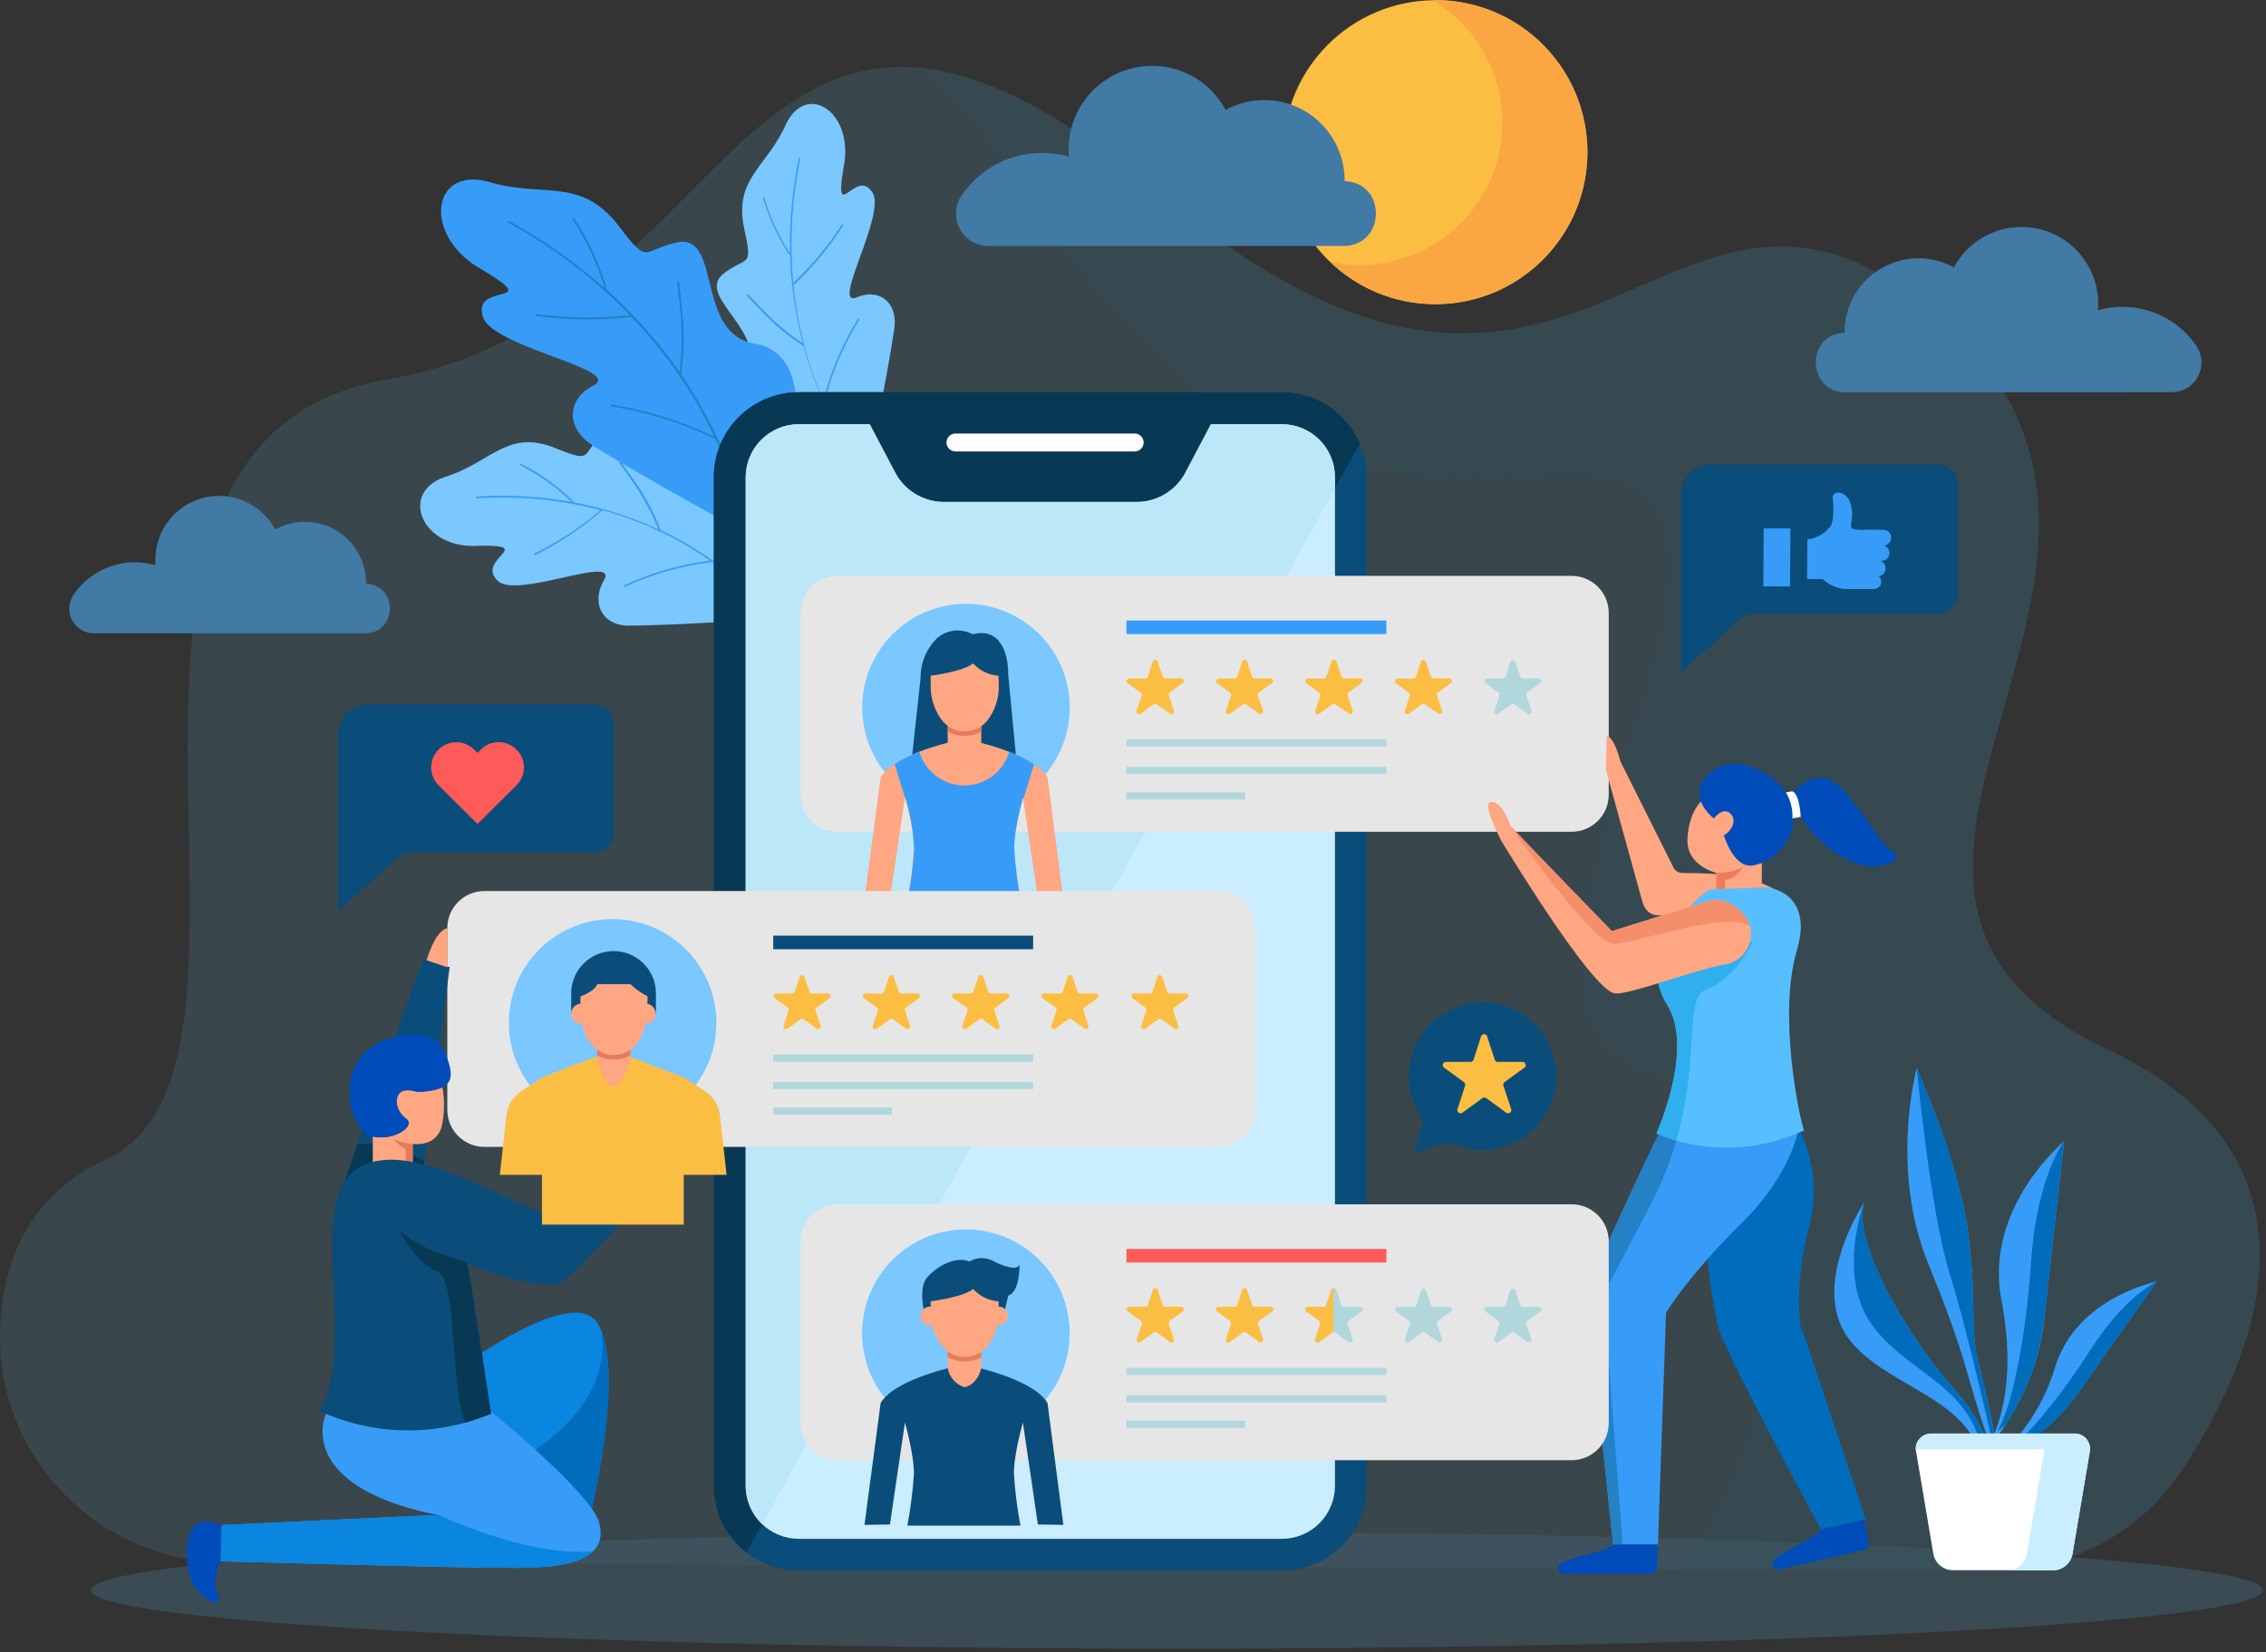 <svg width="532" height="388" viewBox="0 0 532 388" fill="none" xmlns="http://www.w3.org/2000/svg">
<rect x="0" y="0" width="532" height="388" fill="#333333" stroke="none"/>
<path d="M531.306 373.427C531.306 365.868 417.136 359.733 276.319 359.733C135.502 359.733 21.332 365.868 21.332 373.427C21.332 380.986 135.49 387.133 276.319 387.133C417.148 387.133 531.306 380.998 531.306 373.427Z" fill="#3D535E" fill-opacity="0.75"/>
<path d="M53.038 366.921C23.329 366.777 -0.782 342.343 0.019 312.646C0.45 296.488 6.49 280.833 24.836 272.293C73.179 249.809 5.7 103.657 91.167 89.042C176.633 74.427 173.248 -36.885 273.305 46.321C373.363 129.527 391.351 17.091 456.557 75.551C521.763 134.012 413.835 208.212 494.829 246.436C548.206 271.647 530.709 316.892 512.589 344.795C507.73 352.236 501.081 358.339 493.252 362.543C485.422 366.747 476.662 368.919 467.775 368.858L53.038 366.921Z" fill="#415A67" fill-opacity="0.5"/>
<g style="mix-blend-mode:multiply" opacity="0.44">
<path d="M467.775 368.858C476.654 368.911 485.404 366.735 493.225 362.532C501.045 358.328 507.687 352.229 512.541 344.795C530.661 316.892 548.158 271.648 494.781 246.436C413.835 208.164 521.762 134.012 456.509 75.551C391.255 17.091 373.363 129.515 273.305 46.321C248.68 25.846 230.333 17.163 215.419 15.895C220.927 19.69 225.711 24.442 229.544 29.924C265.902 80.826 287.717 117.985 363.651 111.515C439.585 105.045 329.721 237.538 389.497 252.894C428.965 263.024 423.702 323.925 395.07 368.524L467.775 368.858Z" fill="#324F5A" fill-opacity="0.75"/>
</g>
<path d="M203.65 111.36C197.668 110.715 191.83 109.099 186.368 106.576C178.152 102.772 170.82 95.465 174.946 88.253C181.106 78.374 163.584 70.014 169.54 64.512C175.604 59.645 176.884 63.675 174.54 52.779C172.614 41.657 180.268 38.99 184.574 29.039C189.502 19.028 200.804 26.515 198.005 39.576C195.805 53.055 201.007 39.133 204.834 45.209C208.099 50.232 195.266 71.856 200.935 69.906C206.186 67.514 210.707 70.827 210.013 76.867C207.968 90.836 203.459 111.084 203.65 111.36Z" fill="#7BC7FF"/>
<path d="M207.836 117.052C207.807 117.052 207.778 117.045 207.751 117.033C207.724 117.02 207.7 117.003 207.681 116.981C198.834 106.6 192.335 94.43 188.629 81.304V81.184H188.533C184.813 78.79 181.413 75.933 178.415 72.681C177.398 71.628 176.381 70.552 175.365 69.464C175.346 69.437 175.336 69.406 175.336 69.374C175.336 69.342 175.346 69.311 175.365 69.284C175.386 69.232 175.426 69.19 175.477 69.165C175.528 69.141 175.586 69.137 175.64 69.153C175.66 69.148 175.68 69.148 175.7 69.153C176.692 70.205 177.685 71.27 178.69 72.298C181.466 75.297 184.571 77.973 187.947 80.275L188.509 80.634L188.33 79.953C186.658 73.448 185.715 66.777 185.519 60.063V59.872L185.363 59.8H185.292C182.591 55.662 180.504 51.154 179.096 46.417C179.076 46.387 179.065 46.351 179.065 46.315C179.065 46.279 179.076 46.243 179.096 46.213C179.131 46.188 179.173 46.175 179.216 46.175C179.259 46.175 179.301 46.188 179.336 46.213C179.372 46.239 179.398 46.278 179.407 46.321C180.691 50.677 182.562 54.837 184.969 58.688C185.124 58.951 185.292 59.202 185.459 59.465C185.459 59.154 185.459 58.831 185.459 58.52C185.39 51.375 186.08 44.243 187.516 37.243C187.519 37.219 187.527 37.196 187.539 37.176C187.551 37.155 187.568 37.137 187.588 37.124C187.617 37.107 187.65 37.098 187.684 37.098C187.717 37.098 187.75 37.107 187.779 37.124C187.816 37.148 187.844 37.183 187.859 37.224C187.874 37.264 187.875 37.309 187.863 37.351C185.926 46.736 185.366 56.353 186.201 65.9C186.201 66.091 186.201 66.27 186.201 66.462L186.583 66.091C190.789 62.097 194.5 57.612 197.634 52.732C197.634 52.672 197.706 52.648 197.778 52.732C197.81 52.749 197.839 52.773 197.861 52.801C197.884 52.83 197.9 52.864 197.91 52.899C197.924 52.925 197.932 52.953 197.932 52.983C197.932 53.012 197.924 53.041 197.91 53.066C194.663 58.131 190.798 62.771 186.404 66.88L186.284 66.988V67.155C186.761 71.811 187.605 76.422 188.808 80.945V81.017C188.825 81.044 188.834 81.075 188.834 81.107C188.834 81.138 188.825 81.17 188.808 81.196V81.268V81.34C189.924 85.391 191.331 89.356 193.018 93.204L193.317 93.886C193.377 93.647 193.448 93.407 193.508 93.168C195.248 86.733 197.907 80.582 201.402 74.905C201.42 74.867 201.453 74.836 201.493 74.82C201.533 74.805 201.577 74.805 201.617 74.822C201.646 74.831 201.673 74.847 201.696 74.867C201.718 74.888 201.737 74.913 201.749 74.941C201.76 74.959 201.767 74.98 201.767 75.001C201.767 75.022 201.76 75.043 201.749 75.061C198.078 81.034 195.329 87.525 193.592 94.317V94.412V94.508C197.279 102.559 202.056 110.064 207.788 116.813C207.8 116.833 207.806 116.856 207.806 116.879C207.806 116.902 207.8 116.925 207.788 116.945C207.768 116.982 207.738 117.015 207.703 117.04C207.668 117.065 207.628 117.081 207.585 117.088L207.836 117.052Z" fill="#379CF7"/>
<path d="M182.314 145.398C182.708 138.889 182.123 132.358 180.579 126.023C178.187 116.562 172.207 107.473 164.422 110.845C153.658 115.952 148.323 95.752 141.889 101.277C136.04 107.054 139.808 109.051 129.45 104.865C118.782 101.062 114.847 108.896 104.334 112.041C93.57 115.785 99.084 129.144 112.467 128.163C126.15 127.888 111.51 131.333 116.869 136.404C121.27 140.697 144.819 130.221 141.913 136.045C138.696 141.331 141.171 146.725 147.259 146.917C161.3 146.857 182.086 145.063 182.314 145.398Z" fill="#7BC7FF"/>
<path d="M187.217 150.792C187.229 150.765 187.235 150.737 187.235 150.708C187.235 150.679 187.229 150.651 187.217 150.624C180.269 141.726 169.098 131.082 155.212 124.516H155.105V124.396C153.394 120.061 151.153 115.956 148.431 112.173C147.558 110.905 146.661 109.649 145.764 108.382C145.74 108.362 145.711 108.352 145.68 108.352C145.65 108.352 145.62 108.362 145.597 108.382C145.541 108.398 145.493 108.433 145.46 108.481C145.427 108.529 145.412 108.587 145.417 108.645C145.413 108.673 145.413 108.701 145.417 108.728C146.29 109.924 147.163 111.192 148.024 112.436C150.534 115.933 152.644 119.7 154.315 123.667L154.579 124.324L153.945 124.037C147.817 121.242 141.37 119.206 134.749 117.974H134.569V117.782C134.576 117.755 134.576 117.726 134.569 117.698C130.994 114.172 126.895 111.219 122.418 108.944C122.386 108.924 122.348 108.913 122.31 108.913C122.272 108.913 122.235 108.924 122.203 108.944C122.168 108.974 122.142 109.014 122.127 109.058C122.112 109.102 122.11 109.149 122.119 109.195C122.143 109.238 122.181 109.272 122.227 109.291C126.337 111.384 130.131 114.05 133.493 117.208L134.175 117.866L133.242 117.698C126.184 116.511 119.012 116.145 111.869 116.61C111.774 116.61 111.75 116.61 111.75 116.67C111.732 116.703 111.723 116.74 111.723 116.778C111.723 116.815 111.732 116.852 111.75 116.885C111.765 116.925 111.794 116.958 111.831 116.98C111.868 117.002 111.911 117.01 111.953 117.005C121.53 116.378 131.146 117.274 140.442 119.66L140.992 119.803L140.561 120.162C135.947 124.032 130.883 127.333 125.48 129.993C125.48 129.993 125.384 130.053 125.408 130.137C125.435 130.211 125.485 130.274 125.552 130.316C125.577 130.331 125.606 130.339 125.635 130.339C125.665 130.339 125.694 130.331 125.719 130.316C131.315 127.525 136.539 124.041 141.267 119.947L141.399 119.827H141.554C146.072 121.067 150.474 122.696 154.71 124.695H154.782V124.767C154.803 124.793 154.831 124.813 154.862 124.825C154.894 124.838 154.928 124.842 154.961 124.839H155.033H155.105C158.932 126.684 162.611 128.823 166.108 131.237L166.718 131.656L165.988 131.751C159.277 132.651 152.74 134.563 146.601 137.421C146.563 137.44 146.531 137.472 146.512 137.511C146.493 137.549 146.486 137.593 146.494 137.636C146.492 137.669 146.499 137.701 146.514 137.73C146.528 137.76 146.55 137.785 146.577 137.803C146.577 137.803 146.637 137.803 146.697 137.803C153.148 134.803 160.035 132.849 167.101 132.015H167.208H167.304C174.695 137.322 181.299 143.647 186.918 150.804C186.918 150.876 187.014 150.864 187.038 150.864C187.081 150.847 187.12 150.82 187.149 150.784C187.178 150.749 187.198 150.706 187.205 150.66L187.217 150.792Z" fill="#379CF7"/>
<path d="M176.166 125.927C176.059 125.927 182.744 116.945 185.495 105.989C188.473 95.225 187.504 82.572 177.446 80.742C163.297 78.649 169.421 55.626 159.506 56.822C150.118 58.616 152.88 63.017 144.556 52.169C135.682 41.525 127.095 46.548 114.369 42.602C101.093 39.241 99.108 55.758 113.544 63.544C127.896 72.214 110.733 65.995 113.376 74.415C115.481 81.46 145.92 86.65 139.569 90.406C133.182 93.431 132.668 100.285 138.875 104.435C153.55 113.656 176.119 125.484 176.166 125.927Z" fill="#379CF7"/>
<path d="M178.164 134.383C178.188 134.356 178.207 134.323 178.217 134.288C178.228 134.253 178.23 134.215 178.223 134.179C175.545 117.652 169.332 101.897 160.008 87.99L159.925 87.87V87.739C160.657 82.359 160.689 76.908 160.02 71.521C159.853 69.727 159.649 67.933 159.434 66.103C159.435 66.062 159.42 66.023 159.394 65.992C159.367 65.962 159.331 65.941 159.291 65.936C159.229 65.912 159.16 65.914 159.1 65.941C159.039 65.968 158.992 66.017 158.968 66.079C158.962 66.115 158.962 66.151 158.968 66.187C159.171 67.957 159.374 69.775 159.554 71.485C160.149 76.465 160.177 81.496 159.638 86.483C159.638 86.758 159.566 87.021 159.518 87.296C159.362 87.057 159.195 86.83 159.028 86.59C154.264 79.86 148.755 73.69 142.606 68.196L142.439 68.04V67.837C142.445 67.797 142.445 67.757 142.439 67.718C140.725 61.904 138.171 56.371 134.856 51.297C134.836 51.255 134.803 51.221 134.763 51.199C134.722 51.178 134.675 51.17 134.629 51.177C134.575 51.176 134.522 51.195 134.48 51.23C134.438 51.265 134.411 51.314 134.402 51.368C134.389 51.392 134.383 51.419 134.383 51.446C134.383 51.473 134.389 51.5 134.402 51.524C137.461 56.189 139.874 61.246 141.578 66.557C141.686 66.916 141.805 67.275 141.913 67.634L141.04 66.868C134.417 61.118 127.2 56.091 119.512 51.871C119.404 51.871 119.368 51.871 119.344 51.871C119.308 51.89 119.277 51.92 119.256 51.956C119.235 51.991 119.224 52.032 119.225 52.074C119.218 52.126 119.228 52.178 119.254 52.224C119.28 52.269 119.32 52.305 119.368 52.325C129.69 57.98 139.134 65.107 147.402 73.482C147.558 73.65 147.713 73.817 147.881 73.973L147.235 74.044C140.152 74.796 133.005 74.696 125.946 73.745C125.862 73.745 125.815 73.745 125.791 73.853C125.773 73.893 125.764 73.935 125.764 73.979C125.764 74.022 125.773 74.065 125.791 74.104C125.811 74.135 125.837 74.16 125.868 74.179C125.899 74.197 125.934 74.209 125.97 74.212C133.287 75.202 140.699 75.282 148.036 74.451H148.24L148.371 74.595C152.354 78.738 155.993 83.198 159.255 87.93L159.315 88.002V88.097C159.316 88.138 159.329 88.178 159.352 88.212C159.376 88.246 159.408 88.273 159.446 88.289H159.53L159.59 88.373C162.478 92.641 165.06 97.11 167.316 101.744L167.722 102.557L166.909 102.174C159.503 98.677 151.632 96.26 143.539 94.998C143.49 94.987 143.439 94.994 143.394 95.018C143.35 95.042 143.317 95.082 143.3 95.13C143.286 95.164 143.278 95.201 143.278 95.237C143.278 95.275 143.286 95.311 143.3 95.345C143.313 95.37 143.332 95.39 143.355 95.405C143.378 95.419 143.404 95.428 143.432 95.429C151.936 96.748 160.193 99.341 167.926 103.119L168.045 103.179V103.299C172.638 113.15 175.858 123.584 177.613 134.311C177.613 134.418 177.685 134.442 177.709 134.454C177.76 134.464 177.813 134.461 177.862 134.446C177.912 134.432 177.958 134.406 177.996 134.371L178.164 134.383Z" fill="#2481C6"/>
<path d="M300.957 92.104H187.528C176.524 92.104 167.603 101.025 167.603 112.029V348.909C167.603 359.914 176.524 368.835 187.528 368.835H300.957C311.961 368.835 320.882 359.914 320.882 348.909V112.029C320.882 101.025 311.961 92.104 300.957 92.104Z" fill="#0A4D7A"/>
<path d="M300.969 92.104H187.528C184.91 92.101 182.316 92.614 179.896 93.614C177.476 94.614 175.276 96.081 173.424 97.932C171.571 99.782 170.101 101.98 169.098 104.399C168.095 106.818 167.579 109.411 167.579 112.029V348.909C167.58 351.938 168.273 354.926 169.606 357.646C170.939 360.366 172.876 362.744 175.269 364.601L319.244 104.124C317.703 100.555 315.152 97.516 311.905 95.38C308.657 93.244 304.856 92.105 300.969 92.104V92.104Z" fill="#083954"/>
<path d="M266.393 101.803H224.317C223.76 101.807 223.226 102.029 222.832 102.423C222.438 102.818 222.216 103.351 222.212 103.908V103.908C222.212 104.467 222.434 105.002 222.829 105.397C223.224 105.792 223.759 106.013 224.317 106.013H266.393C266.951 106.013 267.486 105.792 267.881 105.397C268.276 105.002 268.498 104.467 268.498 103.908V103.908C268.494 103.351 268.272 102.818 267.878 102.423C267.484 102.029 266.95 101.807 266.393 101.803V101.803Z" fill="white"/>
<path d="M300.969 99.615H284.321L278.341 110.965C277.244 113.048 275.6 114.791 273.585 116.008C271.57 117.224 269.26 117.866 266.907 117.866H221.602C219.249 117.866 216.939 117.224 214.924 116.008C212.909 114.791 211.265 113.048 210.169 110.965L204.189 99.615H187.528C184.224 99.618 181.056 100.932 178.72 103.268C176.383 105.605 175.069 108.773 175.066 112.077V348.909C175.072 352.211 176.388 355.376 178.724 357.71C181.06 360.044 184.226 361.356 187.528 361.359H300.969C304.27 361.356 307.435 360.043 309.769 357.709C312.103 355.375 313.416 352.21 313.419 348.909V112.029C313.407 108.734 312.09 105.579 309.756 103.252C307.423 100.926 304.264 99.618 300.969 99.615Z" fill="#CAEDFF"/>
<g style="mix-blend-mode:multiply" opacity="0.85">
<path d="M313.419 112.029V114.661L178.965 357.951C177.735 356.785 176.754 355.382 176.084 353.825C175.414 352.269 175.067 350.592 175.066 348.897V112.089C175.066 108.783 176.379 105.612 178.715 103.273C181.052 100.934 184.222 99.618 187.528 99.615H204.177L210.157 110.965C211.256 113.048 212.903 114.791 214.92 116.007C216.937 117.223 219.247 117.866 221.602 117.866H266.847C269.2 117.864 271.508 117.22 273.523 116.004C275.537 114.788 277.182 113.046 278.281 110.965L284.261 99.615H300.909C302.546 99.609 304.167 99.925 305.682 100.545C307.196 101.166 308.574 102.078 309.735 103.231C310.897 104.384 311.82 105.754 312.452 107.264C313.084 108.773 313.413 110.393 313.419 112.029Z" fill="#BAE6F7"/>
</g>
<path d="M368.973 135.232H196.666C191.85 135.232 187.947 139.135 187.947 143.951V186.6C187.947 191.415 191.85 195.319 196.666 195.319H368.973C373.789 195.319 377.692 191.415 377.692 186.6V143.951C377.692 139.135 373.789 135.232 368.973 135.232Z" fill="#E6E6E6"/>
<path d="M271.775 155.277L272.971 158.865C273.009 158.987 273.085 159.093 273.189 159.169C273.292 159.244 273.417 159.284 273.545 159.283H277.324C277.452 159.284 277.577 159.325 277.68 159.401C277.783 159.476 277.86 159.582 277.9 159.704C277.94 159.826 277.94 159.957 277.901 160.079C277.862 160.201 277.786 160.308 277.683 160.384L274.621 162.608C274.519 162.686 274.444 162.793 274.406 162.915C274.367 163.037 274.367 163.168 274.406 163.29L275.602 166.878C275.643 167.001 275.644 167.135 275.604 167.259C275.564 167.383 275.486 167.491 275.38 167.567C275.275 167.643 275.148 167.683 275.017 167.682C274.887 167.681 274.761 167.638 274.657 167.56L271.547 165.395C271.443 165.319 271.317 165.278 271.189 165.278C271.06 165.278 270.934 165.319 270.83 165.395L267.78 167.619C267.676 167.698 267.55 167.741 267.419 167.742C267.289 167.743 267.162 167.703 267.056 167.627C266.951 167.55 266.872 167.443 266.833 167.319C266.793 167.195 266.794 167.061 266.835 166.938L268.031 163.35C268.07 163.227 268.069 163.094 268.029 162.972C267.988 162.849 267.909 162.743 267.804 162.668L264.754 160.443C264.651 160.367 264.575 160.261 264.536 160.139C264.497 160.017 264.497 159.886 264.537 159.764C264.577 159.642 264.654 159.536 264.757 159.461C264.86 159.385 264.985 159.344 265.113 159.343H268.892C269.02 159.344 269.145 159.304 269.248 159.228C269.351 159.153 269.428 159.047 269.466 158.925L270.662 155.337C270.704 155.227 270.778 155.131 270.873 155.062C270.968 154.993 271.081 154.952 271.199 154.946C271.317 154.94 271.434 154.968 271.536 155.026C271.638 155.085 271.721 155.172 271.775 155.277V155.277Z" fill="#FBBE42"/>
<path d="M292.752 155.277L293.948 158.865C293.991 158.987 294.07 159.092 294.175 159.167C294.28 159.242 294.405 159.283 294.534 159.283H298.314C298.442 159.284 298.566 159.325 298.67 159.401C298.773 159.476 298.85 159.582 298.89 159.704C298.929 159.826 298.93 159.957 298.891 160.079C298.852 160.201 298.775 160.307 298.673 160.384L295.551 162.62C295.447 162.696 295.37 162.803 295.329 162.925C295.288 163.047 295.286 163.179 295.324 163.302L296.52 166.89C296.558 167.011 296.557 167.142 296.517 167.263C296.477 167.384 296.401 167.49 296.298 167.565C296.195 167.64 296.071 167.681 295.943 167.683C295.816 167.684 295.691 167.645 295.587 167.572L292.537 165.395C292.433 165.319 292.307 165.278 292.178 165.278C292.049 165.278 291.924 165.319 291.819 165.395L288.758 167.619C288.653 167.693 288.529 167.732 288.401 167.73C288.274 167.729 288.15 167.688 288.047 167.613C287.944 167.538 287.867 167.432 287.827 167.311C287.787 167.19 287.787 167.059 287.825 166.938L289.021 163.35C289.058 163.226 289.056 163.095 289.016 162.973C288.975 162.851 288.897 162.744 288.794 162.668L285.732 160.443C285.629 160.367 285.553 160.261 285.514 160.139C285.475 160.017 285.475 159.886 285.515 159.764C285.554 159.642 285.631 159.536 285.735 159.461C285.838 159.385 285.963 159.344 286.091 159.343H289.87C289.999 159.343 290.125 159.302 290.23 159.227C290.335 159.152 290.414 159.046 290.456 158.924L291.652 155.336C291.692 155.226 291.763 155.129 291.858 155.059C291.952 154.989 292.065 154.948 292.182 154.942C292.3 154.935 292.416 154.964 292.518 155.023C292.619 155.083 292.701 155.171 292.752 155.277Z" fill="#FBBE42"/>
<path d="M313.742 155.277L314.938 158.865C314.976 158.987 315.053 159.093 315.156 159.169C315.26 159.244 315.384 159.284 315.512 159.283H319.303C319.43 159.287 319.553 159.33 319.655 159.406C319.756 159.482 319.831 159.589 319.87 159.71C319.908 159.831 319.907 159.961 319.868 160.082C319.829 160.203 319.753 160.308 319.65 160.384L316.601 162.608C316.495 162.683 316.417 162.79 316.376 162.912C316.335 163.035 316.334 163.167 316.373 163.29L317.569 166.878C317.611 167.001 317.612 167.135 317.572 167.259C317.532 167.383 317.454 167.491 317.348 167.567C317.242 167.643 317.115 167.683 316.985 167.682C316.855 167.681 316.728 167.638 316.624 167.56L313.491 165.395C313.387 165.319 313.261 165.278 313.132 165.278C313.003 165.278 312.878 165.319 312.773 165.395L309.712 167.62C309.608 167.698 309.481 167.741 309.351 167.742C309.221 167.743 309.094 167.703 308.988 167.627C308.882 167.551 308.804 167.443 308.764 167.319C308.724 167.195 308.725 167.061 308.767 166.938L309.963 163.35C310.005 163.228 310.007 163.096 309.968 162.973C309.929 162.85 309.852 162.743 309.747 162.668L306.686 160.444C306.583 160.367 306.506 160.261 306.467 160.139C306.428 160.017 306.429 159.886 306.469 159.764C306.508 159.642 306.585 159.536 306.689 159.461C306.792 159.385 306.916 159.344 307.044 159.343H310.824C310.952 159.344 311.076 159.304 311.18 159.228C311.283 159.153 311.36 159.047 311.398 158.925L312.594 155.337C312.63 155.216 312.702 155.109 312.801 155.031C312.9 154.953 313.021 154.908 313.147 154.901C313.273 154.895 313.398 154.927 313.504 154.995C313.611 155.062 313.694 155.16 313.742 155.277V155.277Z" fill="#FBBE42"/>
<path d="M334.732 155.277L335.928 158.865C335.97 158.987 336.049 159.093 336.154 159.168C336.259 159.243 336.385 159.283 336.514 159.283H340.293C340.422 159.284 340.546 159.325 340.649 159.401C340.753 159.476 340.83 159.582 340.869 159.704C340.909 159.826 340.91 159.957 340.871 160.079C340.832 160.201 340.755 160.308 340.652 160.384L337.591 162.608C337.486 162.684 337.409 162.791 337.37 162.913C337.331 163.036 337.333 163.168 337.375 163.29L338.571 166.878C338.609 167 338.609 167.13 338.569 167.251C338.529 167.372 338.452 167.478 338.349 167.553C338.246 167.629 338.122 167.67 337.995 167.671C337.867 167.672 337.743 167.633 337.638 167.56L334.505 165.395C334.401 165.319 334.275 165.278 334.146 165.278C334.017 165.278 333.892 165.319 333.787 165.395L330.725 167.619C330.621 167.693 330.497 167.732 330.369 167.731C330.242 167.729 330.118 167.688 330.015 167.613C329.912 167.538 329.835 167.432 329.795 167.311C329.755 167.19 329.754 167.059 329.793 166.938L330.989 163.35C331.028 163.227 331.027 163.094 330.986 162.972C330.945 162.849 330.867 162.743 330.761 162.668L327.7 160.443C327.597 160.367 327.52 160.261 327.481 160.139C327.442 160.017 327.443 159.886 327.482 159.764C327.522 159.642 327.599 159.536 327.702 159.461C327.806 159.385 327.93 159.344 328.058 159.343H331.85C331.978 159.344 332.102 159.304 332.206 159.228C332.309 159.153 332.385 159.047 332.424 158.925L333.62 155.337C333.662 155.227 333.735 155.131 333.83 155.062C333.926 154.993 334.039 154.952 334.157 154.946C334.274 154.94 334.391 154.968 334.493 155.026C334.595 155.085 334.678 155.172 334.732 155.277V155.277Z" fill="#FBBE42"/>
<path d="M355.71 155.277L356.906 158.865C356.946 158.988 357.025 159.095 357.131 159.17C357.236 159.245 357.362 159.285 357.492 159.283H361.271C361.399 159.284 361.524 159.325 361.627 159.401C361.731 159.476 361.808 159.582 361.847 159.704C361.887 159.826 361.887 159.957 361.848 160.079C361.809 160.201 361.733 160.308 361.63 160.384L358.568 162.608C358.465 162.684 358.387 162.791 358.346 162.913C358.306 163.035 358.304 163.167 358.341 163.29L359.537 166.878C359.575 167 359.574 167.13 359.535 167.251C359.495 167.372 359.418 167.478 359.315 167.553C359.212 167.628 359.088 167.67 358.961 167.671C358.833 167.672 358.708 167.633 358.604 167.56L355.495 165.395C355.39 165.319 355.265 165.278 355.136 165.278C355.007 165.278 354.881 165.319 354.777 165.395L351.763 167.584C351.659 167.657 351.534 167.696 351.407 167.695C351.279 167.693 351.155 167.652 351.052 167.577C350.949 167.502 350.872 167.396 350.833 167.275C350.793 167.154 350.792 167.023 350.83 166.902L352.026 163.314C352.069 163.192 352.07 163.06 352.032 162.937C351.993 162.814 351.915 162.707 351.811 162.632L348.749 160.408C348.646 160.331 348.57 160.225 348.531 160.103C348.492 159.981 348.492 159.85 348.532 159.728C348.572 159.606 348.649 159.5 348.752 159.425C348.855 159.349 348.98 159.308 349.108 159.307H352.887C353.016 159.307 353.142 159.266 353.247 159.191C353.352 159.116 353.431 159.011 353.473 158.889L354.669 155.301C354.722 155.21 354.797 155.135 354.886 155.082C354.976 155.029 355.078 154.999 355.183 154.997C355.287 154.995 355.391 155.019 355.483 155.068C355.575 155.117 355.653 155.189 355.71 155.277V155.277Z" fill="#B1D7DD"/>
<path d="M325.487 173.599H264.467V175.298H325.487V173.599Z" fill="#B1D7DD"/>
<path d="M325.487 145.709H264.467V148.902H325.487V145.709Z" fill="#379CF7"/>
<path d="M325.487 180.058H264.467V181.756H325.487V180.058Z" fill="#B1D7DD"/>
<path d="M292.358 186.05H264.467V187.748H292.358V186.05Z" fill="#B1D7DD"/>
<path d="M232.34 189.881C245.442 186.816 253.577 173.71 250.511 160.609C247.446 147.508 234.34 139.372 221.239 142.438C208.138 145.503 200.002 158.609 203.068 171.71C206.133 184.811 219.239 192.947 232.34 189.881Z" fill="#7BC7FF"/>
<path d="M238.849 180.943L236.708 158.434C236.708 152.669 234.447 147.359 228.336 148.938C226.996 148.21 225.463 147.918 223.95 148.102C222.436 148.287 221.018 148.938 219.892 149.966C218.684 151.176 217.729 152.615 217.085 154.198C216.44 155.782 216.117 157.478 216.137 159.188L213.745 181.062L238.849 180.943Z" fill="#0A4D7A"/>
<path d="M230.381 169.365V174.317C230.381 174.317 229.687 178.192 226.422 178.85C225.412 178.533 224.51 177.941 223.818 177.14C223.125 176.34 222.668 175.362 222.5 174.317V169.365H230.381Z" fill="#FFA683"/>
<path d="M230.381 168.66V171.817C229.168 172.464 227.815 172.803 226.44 172.803C225.066 172.803 223.712 172.464 222.5 171.817V168.66H230.381Z" fill="#E57C5C"/>
<path d="M234.436 158.685C232.143 158.521 230.002 157.48 228.456 155.779C226.243 157.693 218.505 158.685 218.505 158.685V161.735C218.611 164.347 219.49 166.869 221.028 168.983C221.661 169.839 222.486 170.534 223.436 171.013C224.386 171.492 225.436 171.742 226.5 171.742C227.564 171.742 228.614 171.492 229.564 171.013C230.514 170.534 231.339 169.839 231.972 168.983C233.511 166.869 234.389 164.347 234.495 161.735L234.436 158.685Z" fill="#FFA683"/>
<path d="M245.929 182.569C242.843 177.259 229.771 174.317 229.771 174.317L226.339 175.644L222.906 174.317C222.906 174.317 209.834 177.259 206.748 182.569L202.957 211.178L208.937 211.082L212.453 187.162C212.453 187.162 214.678 194.876 214.558 199.385C214.287 203.399 213.775 207.392 213.027 211.345H239.578C238.83 207.392 238.319 203.399 238.047 199.385C237.928 194.876 240.152 187.162 240.152 187.162L243.669 211.082L249.649 211.178L245.929 182.569Z" fill="#FFA683"/>
<path d="M236.947 176.542C236.28 178.822 234.891 180.825 232.989 182.25C231.087 183.675 228.775 184.445 226.398 184.445C224.022 184.445 221.71 183.675 219.808 182.25C217.906 180.825 216.517 178.822 215.85 176.542C213.817 177.303 211.869 178.273 210.037 179.436L212.429 187.222C212.468 187.286 212.5 187.354 212.525 187.425V187.222L212.776 188.119L212.848 188.394C213.867 191.996 214.465 195.705 214.63 199.445C214.358 203.459 213.847 207.452 213.099 211.405H239.65C238.902 207.452 238.39 203.459 238.119 199.445C238 194.936 240.224 187.222 240.224 187.222V187.545C240.273 187.433 240.329 187.326 240.392 187.222L242.784 179.484C240.951 178.294 238.994 177.307 236.947 176.542V176.542Z" fill="#379CF7"/>
<path d="M394.962 204.994C394.536 204.987 394.119 204.865 393.755 204.642C393.391 204.419 393.094 204.103 392.893 203.727L380.467 178.874C380.467 178.874 378.972 172.894 377.214 172.894L377.034 180.811L385.478 211.357C385.969 213.271 386.961 214.945 389.509 214.945C396.553 215.428 403.537 216.574 410.367 218.366C414.181 219.371 418.19 219.371 422.004 218.366C422.327 204.349 400.285 205.114 394.962 204.994Z" fill="#FFA683"/>
<path d="M413.644 201.873V208.941H402.88V204.958C402.88 204.958 395.824 203.296 396.171 196.921C396.517 190.547 399.507 187.473 401.122 186.983C402.737 186.492 410.523 189.626 410.69 190.02C410.857 190.415 411.671 197.196 411.671 197.196L413.644 201.873Z" fill="#FFA683"/>
<path d="M402.378 192.221C402.378 192.221 404.279 189.542 406.049 190.87C407.82 192.197 406.935 194.852 404.722 196.18C404.722 196.18 406.934 203.715 411.36 203.272C414.23 202.79 416.814 201.245 418.598 198.945C420.382 196.645 421.235 193.758 420.988 190.858C420.497 183.562 410.965 178.419 405.762 179.448C400.56 180.476 395.381 186.301 402.378 192.221Z" fill="#004CBA"/>
<path d="M420.94 186.253C420.94 186.253 426.716 178.898 432.493 185.272C438.27 191.647 441.906 198.787 444.549 200.163C447.192 201.538 442.288 204.863 435.926 202.806C429.563 200.749 421.334 192.903 420.94 186.253Z" fill="#004CBA"/>
<path d="M402.916 208.941V204.959C402.916 204.959 407.305 205.126 409.171 203.428C409.171 203.428 407.856 206.466 404.997 206.549V208.941H402.916Z" fill="#ED7D5A"/>
<path d="M398.204 265.452C398.204 265.452 400.739 304.92 403.944 313.232C407.15 321.545 427.506 359.147 427.506 359.147L438.042 356.839L423.021 311.893C422.901 314.644 420.904 301.691 424.623 288.571C426.746 280.988 426.062 272.894 422.698 265.775L396.386 265.488" fill="#006CBC"/>
<path d="M422.494 263.79C422.494 263.79 421.514 274.757 408.884 287.219C396.254 299.682 391.147 308.233 391.147 308.233L389.246 362.735H378.745C378.745 362.735 372.538 305.327 372.705 303.294C372.872 301.26 390.286 263.826 392.355 260.573C394.424 257.319 422.494 263.79 422.494 263.79Z" fill="#379CF7"/>
<path d="M414.745 208.367C414.745 208.367 426.011 209.216 421.861 223.186C417.328 238.459 422.53 262.941 423.559 265.464L420.186 266.816C410.058 270.62 398.855 270.38 388.899 266.146V266.146C388.899 266.146 397.857 246.388 391.482 236.055C387.392 229.405 388.6 222.695 393.384 216.751C396.482 212.912 400.393 208.893 401.935 208.822L414.745 208.367Z" fill="#57BFFF"/>
<path d="M378.745 362.735H380.969L376.46 303.712C377.214 302.516 379.785 297.732 387.583 282.758C390.067 278.002 392.071 273.01 393.563 267.856C392.143 267.445 390.745 266.958 389.377 266.397C383.816 277.831 372.86 301.667 372.717 303.294C372.538 305.327 378.745 362.735 378.745 362.735Z" fill="#2481C6"/>
<path d="M400.56 232.371C395.298 234.32 399.208 248.302 393.551 267.832C391.971 267.368 390.418 266.817 388.899 266.182V266.182C388.899 266.182 397.857 246.424 391.482 236.09C389.603 233.193 388.759 229.745 389.09 226.307L411.432 221.236C411.432 221.236 407.724 229.68 400.56 232.371Z" fill="#30AFEF"/>
<path d="M352.409 197.34C352.409 197.34 372.861 231.33 378.829 233.22C381.484 234.081 398.024 227.623 404.997 226.475C406.814 226.177 408.45 225.202 409.578 223.747C410.705 222.291 411.239 220.462 411.073 218.629V218.629C410.666 214.264 405.667 210.556 401.385 211.453L378.434 218.629C378.434 218.629 358.939 198.572 354.657 193.979C354.657 193.979 352.863 188.322 350.196 188.322C347.816 188.322 351.428 195.391 352.409 197.34Z" fill="#FFA683"/>
<path d="M368.722 366.155C371.617 365.211 377.035 364.062 379.008 362.675H389.21C389.114 364.72 389.054 366.718 389.03 368.033C389.021 368.46 388.844 368.867 388.537 369.164C388.231 369.462 387.819 369.627 387.392 369.624H367.06C366.783 369.616 366.515 369.521 366.296 369.35C366.077 369.18 365.917 368.945 365.841 368.678C365.765 368.411 365.776 368.127 365.873 367.867C365.97 367.607 366.147 367.384 366.378 367.232C367.109 366.772 367.897 366.411 368.722 366.155V366.155Z" fill="#004CBA"/>
<path d="M418.488 364.828C421.095 363.261 426.118 360.917 427.721 359.123L437.66 356.815C438.03 358.836 438.425 360.785 438.688 362.077C438.778 362.489 438.704 362.92 438.48 363.278C438.257 363.635 437.902 363.891 437.492 363.991L417.698 368.583C417.422 368.639 417.136 368.604 416.881 368.484C416.627 368.365 416.417 368.166 416.283 367.919C416.149 367.671 416.098 367.387 416.138 367.109C416.177 366.83 416.305 366.571 416.502 366.371C417.102 365.781 417.768 365.263 418.488 364.828Z" fill="#004CBA"/>
<path opacity="0.58" d="M378.828 221.607C383.612 221.726 405.14 213.665 410.857 217.517C409.805 213.665 405.296 210.628 401.385 211.537L378.434 218.713C378.434 218.713 358.939 198.572 354.657 193.979C354.657 193.979 373.602 221.523 378.828 221.607Z" fill="#ED7D5A"/>
<path d="M420.784 185.811L419.289 186.086C420.395 187.921 420.928 190.045 420.82 192.185L422.757 191.814C422.757 191.814 422.554 186.444 420.784 185.811Z" fill="white"/>
<path d="M286.043 209.24H113.735C108.92 209.24 105.016 213.144 105.016 217.959V260.608C105.016 265.424 108.92 269.327 113.735 269.327H286.043C290.858 269.327 294.762 265.424 294.762 260.608V217.959C294.762 213.144 290.858 209.24 286.043 209.24Z" fill="#E6E6E6"/>
<path d="M188.832 229.285L190.028 232.873C190.069 232.996 190.147 233.103 190.253 233.178C190.358 233.254 190.485 233.293 190.614 233.292H194.393C194.521 233.293 194.646 233.334 194.749 233.409C194.853 233.485 194.93 233.591 194.969 233.713C195.009 233.834 195.009 233.966 194.97 234.087C194.931 234.209 194.855 234.316 194.752 234.392L191.69 236.617C191.587 236.693 191.509 236.799 191.468 236.921C191.428 237.044 191.426 237.175 191.463 237.298L192.659 240.886C192.697 241.008 192.697 241.139 192.657 241.26C192.617 241.381 192.54 241.487 192.437 241.562C192.334 241.637 192.21 241.678 192.083 241.679C191.955 241.68 191.831 241.642 191.726 241.568L188.665 239.344C188.56 239.268 188.435 239.227 188.306 239.227C188.177 239.227 188.051 239.268 187.947 239.344L184.885 241.568C184.781 241.642 184.656 241.68 184.529 241.679C184.401 241.678 184.277 241.637 184.174 241.562C184.071 241.487 183.995 241.381 183.955 241.26C183.915 241.139 183.914 241.008 183.952 240.886L185.148 237.298C185.191 237.177 185.193 237.045 185.154 236.922C185.115 236.799 185.038 236.692 184.933 236.617L181.871 234.392C181.768 234.316 181.692 234.209 181.653 234.087C181.614 233.966 181.614 233.834 181.654 233.713C181.694 233.591 181.771 233.485 181.874 233.409C181.977 233.334 182.102 233.293 182.23 233.292H186.009C186.138 233.291 186.264 233.251 186.369 233.176C186.474 233.101 186.553 232.995 186.595 232.873L187.791 229.285C187.846 229.196 187.922 229.123 188.014 229.072C188.105 229.02 188.207 228.994 188.312 228.994C188.416 228.994 188.519 229.02 188.61 229.072C188.701 229.123 188.777 229.196 188.832 229.285V229.285Z" fill="#FBBE42"/>
<path d="M209.822 229.285L211.018 232.873C211.056 232.995 211.133 233.102 211.236 233.177C211.339 233.252 211.464 233.293 211.592 233.292H215.371C215.499 233.293 215.624 233.334 215.727 233.409C215.83 233.485 215.907 233.591 215.947 233.713C215.987 233.834 215.987 233.965 215.948 234.087C215.909 234.209 215.833 234.316 215.73 234.392L212.668 236.617C212.567 236.694 212.491 236.801 212.453 236.923C212.414 237.045 212.414 237.176 212.453 237.298L213.649 240.886C213.69 241.01 213.691 241.143 213.651 241.267C213.612 241.391 213.533 241.499 213.428 241.575C213.322 241.651 213.195 241.692 213.065 241.691C212.934 241.689 212.808 241.646 212.704 241.568L209.642 239.344C209.54 239.269 209.416 239.228 209.289 239.228C209.163 239.228 209.039 239.269 208.937 239.344L205.851 241.592C205.747 241.67 205.621 241.713 205.49 241.714C205.36 241.716 205.233 241.675 205.127 241.599C205.022 241.523 204.943 241.415 204.904 241.291C204.864 241.167 204.865 241.034 204.906 240.91L206.102 237.322C206.141 237.2 206.141 237.069 206.102 236.947C206.064 236.825 205.989 236.718 205.887 236.641L202.825 234.416C202.722 234.34 202.646 234.233 202.607 234.111C202.568 233.989 202.568 233.858 202.608 233.737C202.648 233.615 202.725 233.509 202.828 233.433C202.931 233.358 203.056 233.317 203.184 233.316H206.963C207.091 233.316 207.216 233.276 207.319 233.201C207.423 233.126 207.499 233.019 207.537 232.897L208.733 229.309C208.782 229.207 208.858 229.121 208.953 229.06C209.048 228.999 209.157 228.965 209.27 228.963C209.383 228.96 209.494 228.989 209.592 229.046C209.689 229.103 209.769 229.186 209.822 229.285Z" fill="#FBBE42"/>
<path d="M230.811 229.285L232.007 232.873C232.05 232.995 232.129 233.101 232.234 233.176C232.339 233.251 232.464 233.291 232.593 233.292H236.373C236.501 233.293 236.625 233.334 236.729 233.409C236.832 233.485 236.909 233.591 236.949 233.713C236.988 233.834 236.989 233.966 236.95 234.087C236.911 234.209 236.835 234.316 236.732 234.392L233.67 236.617C233.565 236.692 233.488 236.799 233.449 236.922C233.41 237.045 233.412 237.177 233.455 237.298L234.651 240.886C234.689 241.008 234.688 241.139 234.648 241.26C234.608 241.381 234.532 241.487 234.429 241.562C234.326 241.637 234.202 241.678 234.074 241.679C233.947 241.68 233.822 241.642 233.718 241.568L230.656 239.344C230.552 239.268 230.426 239.227 230.297 239.227C230.168 239.227 230.043 239.268 229.938 239.344L226.877 241.568C226.772 241.642 226.648 241.68 226.52 241.679C226.393 241.678 226.269 241.637 226.166 241.562C226.063 241.487 225.986 241.381 225.946 241.26C225.906 241.139 225.905 241.008 225.944 240.886L227.14 237.298C227.177 237.175 227.175 237.044 227.135 236.921C227.094 236.799 227.016 236.693 226.912 236.617L223.791 234.404C223.688 234.328 223.612 234.221 223.573 234.099C223.534 233.977 223.534 233.846 223.574 233.725C223.613 233.603 223.69 233.497 223.794 233.421C223.897 233.346 224.022 233.305 224.15 233.304H227.929C228.059 233.305 228.185 233.265 228.29 233.19C228.396 233.115 228.474 233.008 228.515 232.885L229.711 229.297C229.76 229.193 229.837 229.104 229.933 229.042C230.03 228.98 230.142 228.946 230.257 228.945C230.373 228.943 230.486 228.975 230.584 229.035C230.682 229.095 230.761 229.182 230.811 229.285V229.285Z" fill="#FBBE42"/>
<path d="M251.789 229.285L252.985 232.873C253.024 232.995 253.1 233.102 253.204 233.177C253.307 233.252 253.432 233.292 253.56 233.292H257.279C257.407 233.292 257.532 233.334 257.635 233.409C257.738 233.485 257.815 233.591 257.855 233.713C257.895 233.834 257.895 233.965 257.856 234.087C257.817 234.209 257.741 234.316 257.638 234.392L254.576 236.617C254.471 236.691 254.392 236.798 254.351 236.92C254.311 237.043 254.31 237.175 254.349 237.298L255.545 240.886C255.583 241.008 255.582 241.138 255.542 241.26C255.503 241.381 255.426 241.486 255.323 241.562C255.22 241.637 255.096 241.678 254.968 241.679C254.841 241.68 254.716 241.641 254.612 241.568L251.55 239.343C251.446 239.268 251.32 239.227 251.191 239.227C251.063 239.227 250.937 239.268 250.833 239.343L247.771 241.568C247.667 241.641 247.542 241.68 247.414 241.679C247.287 241.678 247.163 241.637 247.06 241.562C246.957 241.486 246.88 241.381 246.84 241.26C246.801 241.138 246.8 241.008 246.838 240.886L248.034 237.298C248.076 237.177 248.078 237.045 248.039 236.922C248.001 236.799 247.923 236.692 247.819 236.617L244.757 234.392C244.654 234.316 244.578 234.209 244.539 234.087C244.5 233.965 244.5 233.834 244.54 233.713C244.58 233.591 244.656 233.485 244.76 233.409C244.863 233.334 244.988 233.292 245.116 233.292H248.907C249.036 233.291 249.162 233.251 249.267 233.176C249.372 233.101 249.451 232.995 249.493 232.873L250.689 229.285C250.739 229.181 250.817 229.094 250.914 229.032C251.012 228.971 251.124 228.938 251.239 228.938C251.354 228.938 251.467 228.971 251.564 229.032C251.662 229.094 251.74 229.181 251.789 229.285V229.285Z" fill="#FBBE42"/>
<path d="M272.827 229.285L274.023 232.873C274.061 232.995 274.138 233.102 274.241 233.177C274.345 233.252 274.469 233.292 274.597 233.292H278.377C278.505 233.293 278.629 233.334 278.732 233.409C278.836 233.485 278.913 233.591 278.952 233.713C278.992 233.834 278.993 233.965 278.954 234.087C278.915 234.209 278.838 234.316 278.735 234.392L275.674 236.617C275.569 236.692 275.492 236.799 275.453 236.922C275.414 237.045 275.416 237.177 275.458 237.298L276.654 240.886C276.696 241.01 276.697 241.143 276.657 241.267C276.617 241.391 276.539 241.499 276.433 241.575C276.327 241.651 276.2 241.692 276.07 241.69C275.94 241.689 275.813 241.646 275.709 241.568L272.648 239.343C272.543 239.268 272.418 239.227 272.289 239.227C272.16 239.227 272.034 239.268 271.93 239.343L268.88 241.568C268.776 241.646 268.65 241.689 268.52 241.69C268.389 241.692 268.262 241.651 268.157 241.575C268.051 241.499 267.973 241.391 267.933 241.267C267.893 241.143 267.894 241.01 267.935 240.886L269.131 237.298C269.171 237.175 269.17 237.043 269.129 236.92C269.088 236.798 269.009 236.692 268.904 236.617L265.854 234.392C265.752 234.317 265.676 234.211 265.637 234.09C265.598 233.969 265.597 233.839 265.635 233.718C265.673 233.597 265.748 233.491 265.85 233.414C265.951 233.338 266.074 233.295 266.201 233.292H269.993C270.12 233.292 270.245 233.252 270.349 233.177C270.452 233.102 270.528 232.995 270.567 232.873L271.763 229.285C271.816 229.191 271.893 229.112 271.986 229.057C272.08 229.002 272.186 228.973 272.295 228.973C272.403 228.973 272.51 229.002 272.603 229.057C272.697 229.112 272.774 229.191 272.827 229.285V229.285Z" fill="#FBBE42"/>
<path d="M242.556 247.62H181.536V249.318H242.556V247.62Z" fill="#B1D7DD"/>
<path d="M242.556 219.717H181.536V222.911H242.556V219.717Z" fill="#0A4D7A"/>
<path d="M242.556 254.066H181.536V255.765H242.556V254.066Z" fill="#B1D7DD"/>
<path d="M209.427 260.058H181.536V261.756H209.427V260.058Z" fill="#B1D7DD"/>
<path d="M161.053 257.417C170.567 247.903 170.567 232.478 161.053 222.964C151.539 213.449 136.113 213.449 126.599 222.964C117.085 232.478 117.085 247.903 126.599 257.417C136.113 266.931 151.539 266.931 161.053 257.417Z" fill="#7BC7FF"/>
<path d="M91.8 333.253C91.8 333.253 133.122 298.641 140.382 310.876C147.642 323.111 136.95 362.735 136.95 362.735L91.8 333.253Z" fill="#0A85E0"/>
<path d="M113.484 347.402L136.949 362.735C136.949 362.735 146.733 326.52 141.219 312.658C143.743 330.861 124.403 342.403 113.484 347.402Z" fill="#006CBC"/>
<path d="M112.97 329.558C112.97 329.558 138.552 350.093 140.645 357.484C144.018 369.444 123.985 368.141 115.326 368.141C106.667 368.141 51.567 366.61 51.567 366.61L52.057 358.13L102.947 355.738C102.947 355.738 74.71 351.528 75.762 335.227C76.814 318.925 112.97 329.558 112.97 329.558Z" fill="#379CF7"/>
<path d="M139.258 364.266C134.581 368.882 121.796 368.129 115.338 368.129C106.679 368.129 51.519 366.61 51.519 366.61L52.034 358.118L102.911 355.726C102.911 355.726 123.243 365.486 138.863 364.337L139.258 364.266Z" fill="#0A85E0"/>
<path d="M51.77 366.466C51.77 366.466 49.534 371.525 51.244 374.838C52.954 378.151 45.515 375.747 44.319 369.145C43.123 362.543 43.697 354.662 52.01 358.202L51.77 366.466Z" fill="#004CBA"/>
<path d="M80.45 278.68C80.45 278.68 99.024 225.004 99.586 225.243C101.534 226 103.532 226.619 105.566 227.097L97.912 286.011L80.45 278.68Z" fill="#0A4D7A"/>
<path d="M99.646 272.557C95.424 270.559 90.078 268.227 83.955 268.61C81.407 275.917 80.45 278.68 80.45 278.68L97.924 286.012L99.646 272.557Z" fill="#083954"/>
<path d="M103.713 264.483C102.337 269.554 96.895 268.61 96.895 268.61V273.394H87.519V266.875C92.386 268 97.685 264.483 95.341 262.713C92.996 260.943 92.518 258.109 93.726 256.733C94.934 255.358 97.888 256.375 97.888 256.375C99.934 256.439 101.97 256.076 103.868 255.31C104.432 258.347 104.379 261.467 103.713 264.483V264.483Z" fill="#FFA683"/>
<path d="M97.924 256.399C97.924 256.399 94.994 255.346 93.786 256.745C92.578 258.145 93.056 261.039 95.4 262.725C97.745 264.412 92.434 268 87.555 266.876C82.675 265.751 79.96 255.573 84.146 248.936C87.985 242.86 101.476 240.217 104.203 246.544C106.93 252.87 107.073 256.147 97.924 256.399Z" fill="#004CBA"/>
<path d="M96.895 273.429V268.645C95.395 268.459 93.922 268.097 92.506 267.569C93.279 268.514 94.204 269.323 95.245 269.961V273.418L96.895 273.429Z" fill="#E57C5C"/>
<path d="M99.407 273.525C99.407 273.525 83.859 268.155 79.53 280.211C75.2 292.267 82.591 321.282 74.746 331.22C80.795 334.048 87.352 335.63 94.025 335.873C100.699 336.115 107.353 335.013 113.592 332.632L115.29 331.986C115.29 331.986 109.872 295.029 109.609 296.321C109.394 297.397 127.92 303.306 131.615 301.284C135.311 299.263 157.664 274.028 157.664 274.028L150.141 272.915L129.929 286.191C129.929 286.191 104.502 273.848 99.407 273.525Z" fill="#0A4D7A"/>
<path d="M157.604 274.051C157.604 274.051 165.354 270.715 165.833 269.184H154.662C154.091 269.18 153.527 269.312 153.017 269.57C152.508 269.828 152.067 270.204 151.732 270.667L150.082 272.939L157.604 274.051Z" fill="#FFA683"/>
<path d="M115.23 332.01C115.23 332.01 110.446 299.55 109.657 296.536C109.803 296.656 109.959 296.764 110.123 296.859L109.549 296.345C109.549 296.345 97.733 293.474 93.523 288.499C93.523 288.499 97.541 296.728 102.708 298.641C107.313 300.339 105.674 325.228 109.226 334.067C110.673 333.672 112.12 333.205 113.532 332.667L115.23 332.01Z" fill="#083954"/>
<path d="M100.148 225.506C100.148 225.506 102.122 218.461 105.064 217.959V227.156L100.148 225.506Z" fill="#FFA683"/>
<path d="M170.581 275.881L169.014 261.816C168.872 260.691 168.486 259.61 167.883 258.65C167.28 257.689 166.474 256.872 165.522 256.255L160.642 253.062V253.181V253.074L156.624 251.519L152.521 249.928L149.137 248.625L147.642 248.039L143.91 249.952L140.191 248.039L138.875 248.553L135.682 249.749L131.352 251.423L127.19 253.038V253.11L122.406 256.219C121.454 256.836 120.648 257.653 120.045 258.614C119.442 259.574 119.056 260.655 118.914 261.781L117.347 275.881H127.238V287.578H160.523V275.881H170.581Z" fill="#FBBE42"/>
<path d="M144.054 223.341C141.416 223.341 138.887 224.388 137.022 226.251C135.156 228.115 134.106 230.643 134.103 233.28V238.064H153.992V233.28C153.992 230.644 152.945 228.116 151.081 226.252C149.217 224.388 146.689 223.341 144.054 223.341Z" fill="#0A4D7A"/>
<path d="M147.989 245.431V248.911C147.976 249.005 147.956 249.097 147.929 249.187C147.414 251.244 145.68 255.167 143.97 255.167C142.26 255.167 140.597 251.088 140.215 249.007C140.212 248.975 140.212 248.943 140.215 248.911V245.431H147.989Z" fill="#FFA683"/>
<path d="M147.988 244.738V247.847C146.792 248.491 145.454 248.828 144.095 248.828C142.737 248.828 141.399 248.491 140.202 247.847V244.738H147.988Z" fill="#E57C5C"/>
<path d="M138.875 238.064C138.875 237.591 138.735 237.128 138.472 236.735C138.209 236.342 137.835 236.035 137.398 235.854C136.961 235.673 136.48 235.626 136.016 235.718C135.552 235.81 135.126 236.038 134.791 236.372C134.457 236.707 134.229 237.133 134.137 237.597C134.044 238.061 134.092 238.542 134.273 238.979C134.454 239.416 134.761 239.79 135.154 240.053C135.547 240.316 136.01 240.456 136.483 240.456C137.117 240.456 137.726 240.204 138.174 239.755C138.623 239.307 138.875 238.698 138.875 238.064Z" fill="#FFA683"/>
<path d="M153.932 238.064C153.932 237.591 153.792 237.128 153.529 236.735C153.266 236.342 152.893 236.035 152.456 235.854C152.019 235.673 151.538 235.626 151.074 235.718C150.61 235.81 150.184 236.038 149.849 236.372C149.515 236.707 149.287 237.133 149.194 237.597C149.102 238.061 149.149 238.542 149.331 238.979C149.512 239.416 149.818 239.79 150.212 240.053C150.605 240.316 151.067 240.456 151.54 240.456C152.175 240.456 152.783 240.204 153.232 239.755C153.68 239.307 153.932 238.698 153.932 238.064Z" fill="#FFA683"/>
<path d="M152.031 233.973C150.565 233.218 149.215 232.255 148.024 231.115H140.202C139.569 232.885 136.291 233.973 136.291 233.973L136.22 237.884C136.329 240.47 137.198 242.966 138.719 245.06C139.345 245.897 140.158 246.576 141.092 247.044C142.026 247.512 143.057 247.755 144.101 247.755C145.146 247.755 146.177 247.512 147.111 247.044C148.045 246.576 148.857 245.897 149.483 245.06C151 242.965 151.865 240.469 151.971 237.884L152.031 233.973Z" fill="#FFA683"/>
<path d="M368.973 282.806H196.666C191.85 282.806 187.947 286.71 187.947 291.525V334.174C187.947 338.99 191.85 342.893 196.666 342.893H368.973C373.789 342.893 377.692 338.99 377.692 334.174V291.525C377.692 286.71 373.789 282.806 368.973 282.806Z" fill="#E6E6E6"/>
<path d="M271.775 302.851L272.971 306.439C273.009 306.561 273.085 306.667 273.189 306.743C273.292 306.818 273.417 306.858 273.545 306.858H277.324C277.452 306.858 277.577 306.9 277.68 306.975C277.783 307.051 277.86 307.157 277.9 307.278C277.94 307.4 277.94 307.531 277.901 307.653C277.862 307.775 277.786 307.882 277.683 307.958L274.621 310.183C274.519 310.26 274.444 310.367 274.406 310.489C274.367 310.611 274.367 310.742 274.406 310.864L275.602 314.452C275.643 314.576 275.644 314.709 275.604 314.833C275.564 314.957 275.486 315.065 275.38 315.141C275.275 315.217 275.148 315.258 275.018 315.256C274.887 315.255 274.761 315.212 274.657 315.134L271.595 312.909C271.491 312.834 271.365 312.793 271.236 312.793C271.107 312.793 270.982 312.834 270.878 312.909L267.828 315.134C267.724 315.212 267.597 315.255 267.467 315.256C267.337 315.258 267.21 315.217 267.104 315.141C266.999 315.065 266.92 314.957 266.88 314.833C266.841 314.709 266.841 314.576 266.883 314.452L268.079 310.864C268.118 310.741 268.117 310.609 268.076 310.486C268.036 310.364 267.957 310.257 267.852 310.183L264.802 307.958C264.699 307.882 264.623 307.775 264.584 307.653C264.545 307.531 264.545 307.4 264.585 307.278C264.624 307.157 264.701 307.051 264.805 306.975C264.908 306.9 265.033 306.858 265.161 306.858H268.94C269.068 306.858 269.193 306.818 269.296 306.743C269.399 306.667 269.476 306.561 269.514 306.439L270.71 302.851C270.763 302.756 270.84 302.678 270.934 302.623C271.027 302.568 271.134 302.539 271.242 302.539C271.351 302.539 271.457 302.568 271.551 302.623C271.644 302.678 271.722 302.756 271.775 302.851Z" fill="#FBBE42"/>
<path d="M292.752 302.851L293.948 306.439C293.991 306.561 294.07 306.667 294.175 306.742C294.28 306.817 294.405 306.857 294.534 306.858H298.314C298.442 306.858 298.566 306.9 298.67 306.975C298.773 307.051 298.85 307.157 298.89 307.278C298.929 307.4 298.93 307.531 298.891 307.653C298.852 307.775 298.775 307.882 298.673 307.958L295.551 310.195C295.447 310.271 295.37 310.377 295.329 310.499C295.288 310.621 295.286 310.753 295.324 310.876L296.52 314.464C296.558 314.586 296.557 314.716 296.517 314.838C296.477 314.959 296.401 315.064 296.298 315.14C296.195 315.215 296.071 315.256 295.943 315.257C295.816 315.258 295.691 315.219 295.587 315.146L292.525 312.921C292.421 312.846 292.295 312.805 292.166 312.805C292.037 312.805 291.912 312.846 291.808 312.921L288.746 315.146C288.641 315.219 288.517 315.258 288.389 315.257C288.262 315.256 288.138 315.215 288.035 315.14C287.932 315.064 287.855 314.959 287.815 314.838C287.775 314.716 287.775 314.586 287.813 314.464L289.009 310.876C289.046 310.753 289.044 310.621 289.004 310.499C288.963 310.377 288.885 310.271 288.782 310.195L285.72 307.97C285.617 307.894 285.541 307.787 285.502 307.665C285.463 307.543 285.463 307.412 285.503 307.29C285.542 307.169 285.619 307.063 285.723 306.987C285.826 306.912 285.951 306.87 286.079 306.87H289.858C289.987 306.869 290.113 306.829 290.218 306.754C290.323 306.679 290.402 306.573 290.444 306.451L291.64 302.863C291.683 302.751 291.759 302.654 291.857 302.586C291.955 302.517 292.072 302.48 292.192 302.479C292.312 302.478 292.43 302.512 292.53 302.579C292.629 302.645 292.707 302.74 292.752 302.851Z" fill="#FBBE42"/>
<path d="M313.742 302.851L314.938 306.439C314.976 306.561 315.053 306.667 315.156 306.743C315.26 306.818 315.384 306.858 315.512 306.858H319.303C319.43 306.861 319.553 306.904 319.655 306.98C319.756 307.057 319.831 307.163 319.87 307.284C319.908 307.405 319.907 307.535 319.868 307.656C319.829 307.777 319.753 307.882 319.65 307.958L316.601 310.183C316.495 310.257 316.417 310.364 316.376 310.486C316.335 310.609 316.334 310.741 316.373 310.864L317.569 314.452C317.611 314.576 317.612 314.709 317.572 314.833C317.532 314.957 317.454 315.065 317.348 315.141C317.242 315.217 317.115 315.258 316.985 315.256C316.855 315.255 316.728 315.212 316.624 315.134L313.491 312.933C313.387 312.857 313.261 312.817 313.132 312.817C313.003 312.817 312.878 312.857 312.773 312.933L309.712 315.158C309.608 315.236 309.481 315.279 309.351 315.28C309.221 315.282 309.094 315.241 308.988 315.165C308.882 315.089 308.804 314.981 308.764 314.857C308.724 314.733 308.725 314.6 308.767 314.476L309.963 310.888C310.005 310.766 310.007 310.634 309.968 310.512C309.929 310.389 309.852 310.282 309.747 310.206L306.686 307.982C306.583 307.906 306.506 307.799 306.467 307.677C306.428 307.555 306.429 307.424 306.469 307.302C306.508 307.181 306.585 307.075 306.689 306.999C306.792 306.923 306.916 306.882 307.044 306.882H310.824C310.952 306.882 311.076 306.842 311.18 306.767C311.283 306.691 311.36 306.585 311.398 306.463L312.594 302.875C312.634 302.756 312.71 302.652 312.811 302.577C312.912 302.503 313.034 302.461 313.16 302.459C313.285 302.456 313.409 302.493 313.513 302.563C313.617 302.633 313.697 302.734 313.742 302.851V302.851Z" fill="#B1D7DD"/>
<path d="M313.06 302.457C312.952 302.472 312.85 302.517 312.766 302.587C312.682 302.657 312.618 302.748 312.582 302.851L311.386 306.439C311.348 306.561 311.271 306.668 311.168 306.743C311.065 306.818 310.94 306.859 310.812 306.858H307.033C306.905 306.859 306.78 306.9 306.677 306.975C306.573 307.051 306.496 307.157 306.457 307.279C306.417 307.4 306.416 307.532 306.455 307.653C306.494 307.775 306.571 307.882 306.674 307.958L309.735 310.183C309.84 310.258 309.917 310.365 309.956 310.488C309.995 310.611 309.993 310.743 309.951 310.864L308.755 314.452C308.713 314.576 308.712 314.709 308.752 314.833C308.792 314.957 308.87 315.065 308.976 315.141C309.082 315.217 309.209 315.258 309.339 315.257C309.469 315.255 309.596 315.212 309.7 315.134L312.761 312.91C312.836 312.859 312.923 312.83 313.013 312.826L313.06 302.457Z" fill="#FBBE42"/>
<path d="M334.732 302.851L335.928 306.439C335.97 306.561 336.049 306.667 336.154 306.742C336.259 306.817 336.385 306.857 336.514 306.858H340.293C340.421 306.859 340.546 306.9 340.649 306.975C340.753 307.051 340.83 307.157 340.869 307.279C340.909 307.4 340.909 307.531 340.87 307.653C340.831 307.775 340.755 307.882 340.652 307.958L337.59 310.183C337.486 310.258 337.408 310.365 337.37 310.488C337.331 310.611 337.333 310.743 337.375 310.864L338.571 314.452C338.609 314.574 338.608 314.705 338.569 314.826C338.529 314.947 338.452 315.052 338.349 315.128C338.246 315.203 338.122 315.244 337.995 315.245C337.867 315.246 337.742 315.207 337.638 315.134L334.576 312.909C334.472 312.834 334.346 312.793 334.218 312.793C334.089 312.793 333.963 312.834 333.859 312.909L330.797 315.134C330.693 315.207 330.568 315.246 330.441 315.245C330.313 315.244 330.189 315.203 330.086 315.128C329.983 315.052 329.906 314.947 329.867 314.826C329.827 314.705 329.826 314.574 329.864 314.452L331.06 310.864C331.099 310.741 331.098 310.609 331.058 310.486C331.017 310.364 330.938 310.258 330.833 310.183L327.771 307.958C327.668 307.882 327.592 307.775 327.553 307.653C327.514 307.531 327.514 307.4 327.554 307.279C327.594 307.157 327.671 307.051 327.774 306.975C327.877 306.9 328.002 306.859 328.13 306.858H331.921C332.049 306.859 332.174 306.818 332.277 306.743C332.381 306.668 332.457 306.561 332.495 306.439L333.691 302.851C333.746 302.762 333.822 302.688 333.913 302.637C334.005 302.586 334.107 302.56 334.212 302.56C334.316 302.56 334.419 302.586 334.51 302.637C334.601 302.688 334.677 302.762 334.732 302.851V302.851Z" fill="#B1D7DD"/>
<path d="M355.71 302.851L356.906 306.439C356.946 306.562 357.025 306.669 357.131 306.744C357.236 306.819 357.362 306.859 357.492 306.858H361.271C361.399 306.859 361.524 306.9 361.627 306.975C361.731 307.051 361.808 307.157 361.847 307.279C361.887 307.4 361.887 307.531 361.848 307.653C361.809 307.775 361.733 307.882 361.63 307.958L358.568 310.183C358.465 310.259 358.387 310.365 358.346 310.487C358.306 310.609 358.304 310.741 358.341 310.864L359.537 314.452C359.575 314.574 359.574 314.705 359.535 314.826C359.495 314.947 359.418 315.052 359.315 315.128C359.212 315.203 359.088 315.244 358.961 315.245C358.833 315.246 358.708 315.207 358.604 315.134L355.542 312.91C355.438 312.834 355.313 312.793 355.184 312.793C355.055 312.793 354.929 312.834 354.825 312.91L351.763 315.158C351.659 315.231 351.534 315.27 351.407 315.269C351.279 315.268 351.155 315.227 351.052 315.152C350.949 315.076 350.872 314.971 350.833 314.85C350.793 314.729 350.792 314.598 350.83 314.476L352.026 310.888C352.069 310.767 352.07 310.635 352.032 310.512C351.993 310.389 351.915 310.282 351.811 310.207L348.749 307.982C348.646 307.906 348.57 307.799 348.531 307.677C348.492 307.555 348.492 307.424 348.532 307.303C348.572 307.181 348.649 307.075 348.752 306.999C348.855 306.924 348.98 306.883 349.108 306.882H352.887C353.016 306.881 353.142 306.841 353.247 306.766C353.352 306.691 353.431 306.585 353.473 306.463L354.669 302.875C354.722 302.785 354.797 302.709 354.886 302.656C354.976 302.603 355.078 302.574 355.183 302.571C355.287 302.569 355.391 302.593 355.483 302.642C355.575 302.691 355.653 302.763 355.71 302.851Z" fill="#B1D7DD"/>
<path d="M325.487 321.186H264.467V322.884H325.487V321.186Z" fill="#B1D7DD"/>
<path d="M325.487 293.283H264.467V296.477H325.487V293.283Z" fill="#FF5A5A"/>
<path d="M325.487 327.632H264.467V329.331H325.487V327.632Z" fill="#B1D7DD"/>
<path d="M292.358 333.624H264.467V335.323H292.358V333.624Z" fill="#B1D7DD"/>
<path d="M247.542 325.785C254.568 314.31 250.962 299.312 239.487 292.286C228.013 285.26 213.014 288.866 205.988 300.341C198.962 311.816 202.568 326.814 214.043 333.84C225.518 340.866 240.516 337.26 247.542 325.785Z" fill="#7BC7FF"/>
<path d="M216.95 307.862C216.95 307.862 215.563 302.337 217.715 299.909C219.868 297.481 224.138 294.898 227.618 296.225C228.406 295.758 229.295 295.489 230.21 295.441C231.124 295.393 232.037 295.568 232.869 295.95C235.368 297.338 238.98 298.546 239.363 296.883C239.363 296.883 239.566 303.246 236.72 304.251L235.524 309.142H217.297L216.95 307.862Z" fill="#0A4D7A"/>
<path d="M245.929 329.474C242.843 324.164 229.771 321.222 229.771 321.222L226.339 322.549L222.906 321.222C222.906 321.222 209.834 324.164 206.748 329.474L202.957 358.083L208.937 357.987L212.453 334.067C212.453 334.067 214.678 341.781 214.558 346.29C214.287 350.304 213.775 354.298 213.027 358.25H239.578C238.83 354.298 238.319 350.304 238.047 346.29C237.928 341.781 240.152 334.067 240.152 334.067L243.669 357.987L249.649 358.083L245.929 329.474Z" fill="#0A4D7A"/>
<path d="M230.381 316.27V321.222C230.381 321.222 229.687 325.097 226.422 325.755C225.412 325.437 224.51 324.845 223.818 324.045C223.125 323.244 222.668 322.267 222.5 321.222V316.27H230.381Z" fill="#FFA683"/>
<path d="M230.381 315.565V318.722C229.168 319.369 227.815 319.708 226.44 319.708C225.066 319.708 223.712 319.369 222.5 318.722V315.565H230.381Z" fill="#E57C5C"/>
<path d="M234.436 305.59C232.143 305.426 230.002 304.385 228.456 302.684C226.243 304.597 218.505 305.59 218.505 305.59V308.64C218.611 311.252 219.49 313.774 221.028 315.888C221.661 316.743 222.486 317.439 223.436 317.918C224.386 318.397 225.436 318.647 226.5 318.647C227.564 318.647 228.614 318.397 229.564 317.918C230.514 317.439 231.339 316.743 231.972 315.888C233.511 313.774 234.389 311.252 234.495 308.64L234.436 305.59Z" fill="#FFA683"/>
<path d="M220.526 309.011C220.526 309.444 220.398 309.867 220.157 310.227C219.917 310.587 219.575 310.867 219.175 311.033C218.775 311.198 218.335 311.242 217.91 311.157C217.486 311.073 217.096 310.864 216.79 310.558C216.484 310.252 216.275 309.862 216.191 309.438C216.106 309.013 216.15 308.573 216.315 308.173C216.481 307.773 216.761 307.431 217.121 307.191C217.481 306.95 217.904 306.822 218.337 306.822C218.918 306.822 219.475 307.053 219.885 307.463C220.295 307.874 220.526 308.43 220.526 309.011V309.011Z" fill="#FFA683"/>
<path d="M236.66 309.011C236.66 309.444 236.532 309.867 236.291 310.227C236.051 310.587 235.709 310.867 235.309 311.033C234.909 311.198 234.469 311.242 234.044 311.157C233.62 311.073 233.23 310.864 232.924 310.558C232.618 310.252 232.409 309.862 232.325 309.438C232.24 309.013 232.284 308.573 232.449 308.173C232.615 307.773 232.895 307.431 233.255 307.191C233.615 306.95 234.039 306.822 234.471 306.822C235.052 306.822 235.609 307.053 236.019 307.463C236.429 307.874 236.66 308.43 236.66 309.011V309.011Z" fill="#FFA683"/>
<path d="M336.98 71.449C356.697 71.449 372.681 55.465 372.681 35.748C372.681 16.032 356.697 0.048 336.98 0.048C317.263 0.048 301.28 16.032 301.28 35.748C301.28 55.465 317.263 71.449 336.98 71.449Z" fill="#FBBE42"/>
<path d="M336.98 0.048H336.335C342.634 3.778 347.535 9.473 350.284 16.258C353.033 23.043 353.479 30.543 351.553 37.606C349.627 44.669 345.436 50.905 339.623 55.355C333.809 59.805 326.696 62.224 319.375 62.24C316.99 62.241 314.613 61.985 312.283 61.474C316.499 65.515 321.641 68.46 327.259 70.051C332.877 71.641 338.8 71.83 344.508 70.6C350.217 69.369 355.536 66.758 360 62.993C364.464 59.229 367.936 54.428 370.113 49.01C372.29 43.591 373.105 37.722 372.485 31.915C371.866 26.109 369.832 20.543 366.562 15.706C363.292 10.868 358.885 6.907 353.727 4.169C348.57 1.43 342.82 -0.001 336.98 4.58049e-07V0.048Z" fill="#F9A643"/>
<path d="M85.737 148.711C93.212 148.711 93.606 137.576 86.143 137.109H85.94V136.966C85.955 134.459 85.313 131.992 84.078 129.811C82.843 127.629 81.059 125.809 78.902 124.532C76.745 123.254 74.291 122.564 71.785 122.53C69.278 122.495 66.806 123.118 64.615 124.336C63.042 121.398 60.532 119.069 57.484 117.721C54.436 116.372 51.025 116.081 47.792 116.893C44.559 117.705 41.691 119.575 39.642 122.204C37.594 124.833 36.483 128.071 36.485 131.404C36.462 131.843 36.462 132.282 36.485 132.72C32.943 131.698 29.167 131.828 25.702 133.089C22.237 134.351 19.262 136.68 17.206 139.741C16.631 140.617 16.305 141.632 16.261 142.679C16.217 143.725 16.457 144.765 16.956 145.686C17.456 146.607 18.195 147.376 19.096 147.91C19.997 148.445 21.026 148.726 22.074 148.722L85.737 148.711Z" fill="#417AA4"/>
<path d="M315.416 57.755C325.212 57.755 325.726 43.176 315.955 42.542H315.68V42.362C315.68 39.086 314.826 35.865 313.204 33.018C311.582 30.171 309.246 27.796 306.427 26.125C303.607 24.455 300.402 23.548 297.126 23.492C293.849 23.437 290.615 24.236 287.741 25.81C285.68 21.96 282.391 18.909 278.397 17.142C274.404 15.376 269.935 14.993 265.699 16.057C261.464 17.121 257.705 19.569 255.02 23.013C252.335 26.457 250.878 30.7 250.88 35.067C250.88 35.649 250.904 36.223 250.952 36.789C246.309 35.458 241.363 35.632 236.825 37.287C232.287 38.941 228.39 41.991 225.693 45.998C224.938 47.145 224.508 48.476 224.45 49.848C224.391 51.22 224.705 52.582 225.359 53.789C226.013 54.997 226.983 56.004 228.164 56.705C229.345 57.405 230.694 57.772 232.067 57.767L315.416 57.755Z" fill="#417AA4"/>
<path d="M433.294 92.128C424.288 92.128 423.822 78.733 432.804 78.159H433.055V77.991C433.055 74.981 433.839 72.022 435.329 69.407C436.819 66.791 438.965 64.608 441.554 63.073C444.144 61.538 447.089 60.704 450.099 60.652C453.109 60.6 456.08 61.333 458.721 62.778C460.619 59.242 463.643 56.441 467.313 54.82C470.984 53.198 475.091 52.848 478.982 53.827C482.874 54.805 486.328 57.054 488.796 60.219C491.263 63.383 492.604 67.281 492.604 71.294C492.604 71.828 492.58 72.354 492.532 72.872C496.8 71.649 501.346 71.809 505.516 73.331C509.687 74.852 513.269 77.656 515.746 81.34C516.425 82.394 516.807 83.611 516.853 84.864C516.898 86.117 516.606 87.358 516.007 88.459C515.408 89.56 514.523 90.479 513.446 91.121C512.369 91.762 511.139 92.102 509.886 92.104L433.294 92.128Z" fill="#417AA4"/>
<path d="M465 342.941L466.77 342.355C467.034 339.293 465.718 334.139 458.769 326.185C445.912 311.462 434.849 290.497 437.684 282.316C437.684 282.316 425.102 301.237 433.593 313.735C441.547 325.456 462.716 327.979 465 342.941Z" fill="#379CF7"/>
<path d="M465.73 342.702L466.77 342.355C467.034 339.293 465.718 334.139 458.769 326.185C445.912 311.462 434.849 290.497 437.684 282.316C437.684 282.316 431.022 299.706 439.657 311.355C448.292 323.004 463.386 325.24 465.73 342.702Z" fill="#006CBC"/>
<path d="M470.167 330.359C469.625 332.883 468.824 335.344 467.775 337.703L468.6 337.834C472.368 332.763 478.551 322.705 479.914 309.955C481.924 291.322 484.627 267.988 484.627 267.988C484.627 267.988 465.646 283.643 469.904 305.399C471.997 316.246 471.447 324.463 470.167 330.359Z" fill="#379CF7"/>
<path d="M476.829 296.5C475.788 312.048 472.858 329.151 469.055 335.968C469.605 335.538 470.191 335.095 470.801 334.641C475.699 327.23 478.81 318.784 479.89 309.967C481.9 291.334 484.603 268 484.603 268C484.603 268 478.18 276.252 476.829 296.5Z" fill="#006CBC"/>
<path d="M473.552 337.619C472.255 339.119 470.804 340.478 469.222 341.673L469.725 342.068C476.872 338.842 483.055 333.809 487.665 327.465C495.917 315.66 506.37 300.949 506.37 300.949C506.37 300.949 487.784 304.537 482.605 320.707C480.783 326.907 477.701 332.664 473.552 337.619V337.619Z" fill="#379CF7"/>
<path d="M490.583 317.287C484.124 327.381 475.824 337.822 470.741 340.992L472.404 340.74C478.45 337.562 483.675 333.021 487.665 327.477C495.917 315.672 506.37 300.961 506.37 300.961C506.37 300.961 498.979 304.131 490.583 317.287Z" fill="#006CBC"/>
<path d="M466.435 337.021C467.631 340.346 468.457 342.618 468.959 344.197L469.629 344.041C468.54 338.217 466.651 328.147 464.845 321.545C462.226 311.809 464.259 307.085 462.154 290.15C460.049 273.214 450.002 250.849 450.002 250.849C450.002 250.849 443.52 274.446 452.789 296.967C462.058 319.488 461.305 322.394 466.435 337.021Z" fill="#379CF7"/>
<path d="M468.971 344.185H469.103L469.174 341.793C468.062 335.813 466.412 327.369 464.845 321.557C462.226 311.821 464.259 307.097 462.154 290.162C460.049 273.226 450.002 250.861 450.002 250.861C450.002 250.861 453.16 284.493 457.764 299.203C462.046 312.79 468.11 340.166 468.971 344.185Z" fill="#006CBC"/>
<path d="M449.835 340.788L453.889 364.84C454.075 365.927 454.64 366.913 455.482 367.624C456.325 368.335 457.391 368.726 458.494 368.727H481.995C483.097 368.725 484.162 368.334 485.002 367.623C485.843 366.911 486.404 365.926 486.588 364.84L490.654 340.788C490.737 340.277 490.708 339.755 490.57 339.256C490.432 338.757 490.187 338.294 489.853 337.899C489.519 337.503 489.104 337.185 488.635 336.965C488.166 336.746 487.656 336.63 487.138 336.626H453.315C452.801 336.635 452.294 336.754 451.83 336.976C451.365 337.198 450.954 337.517 450.624 337.912C450.294 338.307 450.053 338.768 449.916 339.264C449.78 339.761 449.752 340.28 449.835 340.788V340.788Z" fill="white"/>
<path d="M490.607 339.568C490.563 339.344 490.499 339.124 490.415 338.911C490.331 338.717 490.236 338.53 490.128 338.348L490.056 338.253C489.955 338.098 489.843 337.95 489.722 337.81L489.566 337.667C489.452 337.557 489.332 337.453 489.207 337.356L488.932 337.188C488.827 337.113 488.715 337.049 488.597 336.997L488.167 336.853L487.892 336.758C487.64 336.705 487.383 336.677 487.126 336.674H453.315C452.838 336.674 452.365 336.769 451.925 336.954C451.485 337.139 451.087 337.409 450.752 337.75C450.418 338.091 450.156 338.495 449.98 338.939C449.803 339.382 449.718 339.857 449.727 340.334H479.914C479.926 340.501 479.926 340.669 479.914 340.836L475.848 364.888C475.667 365.975 475.106 366.962 474.264 367.674C473.423 368.385 472.357 368.776 471.255 368.775H481.959C483.061 368.773 484.126 368.382 484.966 367.671C485.807 366.959 486.369 365.973 486.552 364.888L490.619 340.836C490.692 340.416 490.688 339.987 490.607 339.568V339.568Z" fill="#CAEDFF"/>
<path d="M139.437 165.395H86.371C85.465 165.393 84.568 165.57 83.731 165.916C82.894 166.261 82.133 166.768 81.492 167.408C80.851 168.048 80.342 168.808 79.995 169.645C79.648 170.481 79.47 171.378 79.47 172.284V213.976L92.973 201.741C94.071 200.749 95.499 200.199 96.979 200.198H139.437C140.696 200.183 141.897 199.672 142.781 198.776C143.666 197.881 144.161 196.673 144.161 195.414V170.059C144.131 168.822 143.621 167.644 142.74 166.774C141.859 165.904 140.675 165.41 139.437 165.395V165.395Z" fill="#0A4D7A"/>
<path d="M121.258 176.027C120.712 175.472 120.06 175.031 119.341 174.73C118.623 174.429 117.851 174.273 117.072 174.273C116.293 174.273 115.521 174.429 114.803 174.73C114.084 175.031 113.433 175.472 112.886 176.027L112.109 176.805L111.331 176.027C110.221 174.917 108.715 174.293 107.145 174.293C105.575 174.293 104.069 174.917 102.959 176.027C101.849 177.138 101.225 178.643 101.225 180.213C101.225 181.783 101.849 183.289 102.959 184.399L103.737 185.177L112.109 193.489L120.481 185.177L121.258 184.399C121.813 183.853 122.255 183.201 122.556 182.483C122.857 181.764 123.012 180.993 123.012 180.213C123.012 179.434 122.857 178.663 122.556 177.944C122.255 177.225 121.813 176.574 121.258 176.027V176.027Z" fill="#FF5A5A"/>
<path d="M454.966 109.063H401.588C399.751 109.066 397.989 109.799 396.691 111.099C395.393 112.4 394.664 114.162 394.664 116V157.932L408.238 145.637C409.341 144.635 410.778 144.08 412.269 144.082H454.966C456.235 144.082 457.452 143.578 458.349 142.681C459.246 141.784 459.75 140.567 459.75 139.298V113.823C459.744 112.559 459.237 111.348 458.34 110.456C457.444 109.564 456.231 109.063 454.966 109.063V109.063Z" fill="#0A4D7A"/>
<path d="M442.348 128.104C442.815 128.052 443.245 127.825 443.55 127.468C443.856 127.112 444.015 126.652 443.996 126.183C443.976 125.714 443.779 125.27 443.444 124.94C443.109 124.611 442.662 124.42 442.192 124.408H438.604C438.417 124.396 438.23 124.396 438.042 124.408C437.103 124.494 436.157 124.446 435.232 124.264C433.665 123.918 435.519 122.004 434.538 118.488C433.557 114.971 430.125 115.175 430.292 116.813C430.46 118.452 430.639 122.375 429.73 123.607C429.075 124.448 428.261 125.152 427.333 125.677C426.405 126.203 425.383 126.54 424.324 126.668L424.252 135.985H427.912C429.315 137.284 431.096 138.101 432.995 138.317V138.317H439.968C440.19 138.319 440.411 138.277 440.617 138.192C440.823 138.108 441.01 137.984 441.168 137.828C441.326 137.671 441.451 137.485 441.537 137.279C441.622 137.074 441.666 136.853 441.666 136.631C441.666 136.377 441.609 136.125 441.499 135.896C441.39 135.666 441.23 135.464 441.032 135.303C441.451 135.263 441.844 135.082 442.146 134.789C442.448 134.496 442.641 134.109 442.694 133.691C442.747 133.274 442.656 132.851 442.437 132.492C442.217 132.133 441.882 131.859 441.487 131.715H441.75C441.994 131.717 442.236 131.67 442.461 131.578C442.687 131.485 442.892 131.349 443.064 131.176C443.237 131.004 443.373 130.799 443.466 130.573C443.558 130.347 443.605 130.106 443.604 129.862C443.603 129.475 443.481 129.097 443.256 128.782C443.031 128.467 442.714 128.23 442.348 128.104V128.104Z" fill="#379CF7"/>
<path d="M413.991 137.695L420.258 137.707L420.342 124.097L414.063 124.085L413.991 137.695Z" fill="#379CF7"/>
<path d="M333.082 261.278C331.062 257.743 330.355 253.61 331.083 249.605C331.812 245.6 333.93 241.98 337.065 239.383C340.199 236.786 344.149 235.378 348.22 235.406C352.291 235.435 356.221 236.898 359.318 239.539C362.416 242.18 364.483 245.829 365.155 249.844C365.827 253.859 365.062 257.982 362.993 261.488C360.924 264.994 357.685 267.658 353.846 269.011C350.007 270.364 345.813 270.319 342.004 268.885C340.912 268.469 339.713 268.427 338.595 268.765L331.862 270.798L333.512 265.356C333.723 264.683 333.793 263.974 333.719 263.273C333.645 262.571 333.428 261.892 333.082 261.278Z" fill="#0A4D7A"/>
<path d="M347.721 243.374L345.95 248.852C345.897 249 345.8 249.129 345.672 249.221C345.544 249.313 345.391 249.363 345.233 249.366H339.48C339.32 249.362 339.163 249.409 339.032 249.501C338.901 249.593 338.804 249.725 338.754 249.877C338.704 250.029 338.705 250.193 338.756 250.344C338.807 250.496 338.906 250.627 339.038 250.718L343.69 254.102C343.819 254.194 343.916 254.325 343.965 254.476C344.015 254.626 344.015 254.789 343.965 254.939L342.195 260.417C342.136 260.574 342.131 260.745 342.18 260.905C342.23 261.065 342.331 261.204 342.468 261.3C342.605 261.396 342.77 261.444 342.937 261.435C343.104 261.427 343.264 261.363 343.391 261.254L348.043 257.87C348.172 257.776 348.327 257.726 348.486 257.726C348.645 257.726 348.8 257.776 348.929 257.87L353.581 261.254C353.708 261.363 353.867 261.427 354.035 261.435C354.202 261.444 354.367 261.396 354.504 261.3C354.641 261.204 354.742 261.065 354.792 260.905C354.841 260.745 354.836 260.574 354.777 260.417L352.959 254.939C352.906 254.79 352.903 254.628 352.951 254.477C352.998 254.326 353.093 254.194 353.222 254.102L357.887 250.718C358.018 250.627 358.117 250.496 358.168 250.344C358.219 250.193 358.22 250.029 358.17 249.877C358.12 249.725 358.023 249.593 357.892 249.501C357.761 249.409 357.604 249.362 357.444 249.366H351.643C351.485 249.367 351.33 249.317 351.201 249.225C351.073 249.133 350.976 249.002 350.926 248.852L349.144 243.374C349.099 243.22 349.005 243.085 348.877 242.989C348.748 242.893 348.592 242.841 348.432 242.841C348.272 242.841 348.116 242.893 347.988 242.989C347.859 243.085 347.766 243.22 347.721 243.374V243.374Z" fill="#FBBE42"/>
</svg>
